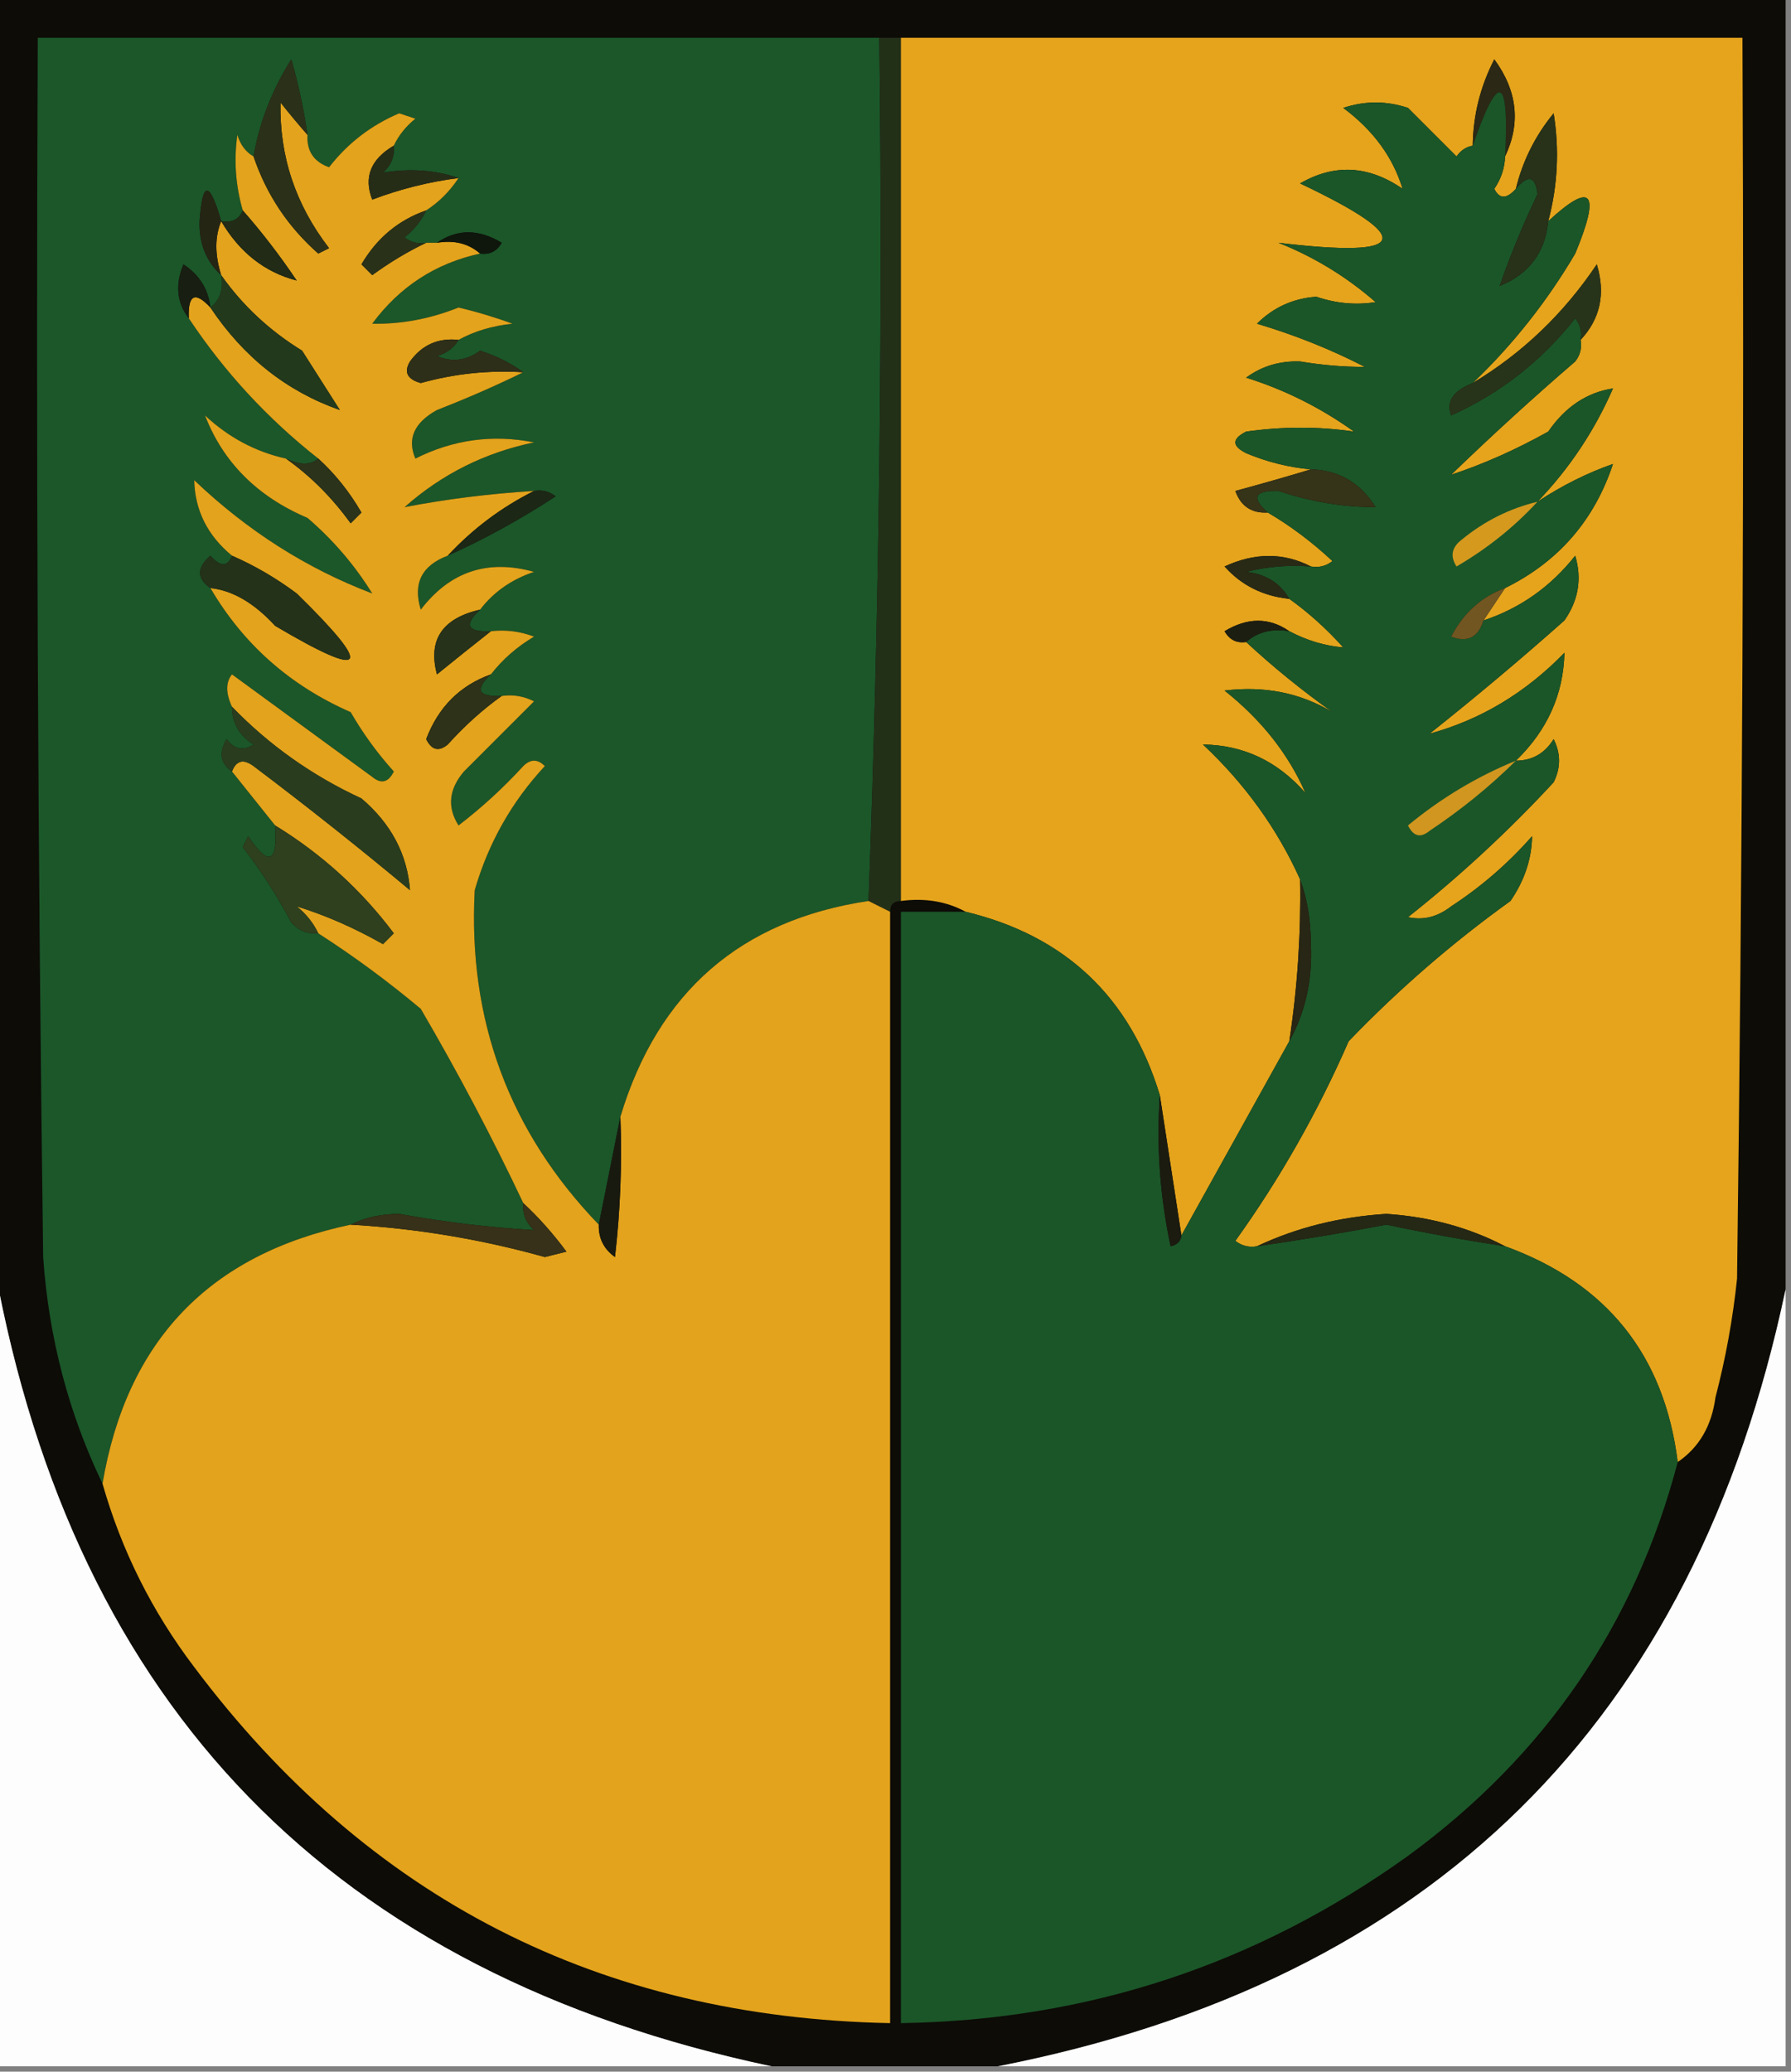 <?xml version="1.0" encoding="UTF-8"?>
<!DOCTYPE svg PUBLIC "-//W3C//DTD SVG 1.1//EN" "http://www.w3.org/Graphics/SVG/1.1/DTD/svg11.dtd">
<svg xmlns="http://www.w3.org/2000/svg" version="1.1" width="166px" height="192px" style="shape-rendering:geometricPrecision; text-rendering:geometricPrecision; image-rendering:optimizeQuality; fill-rule:evenodd; clip-rule:evenodd" xmlns:xlink="http://www.w3.org/1999/xlink">
<rect width="100%" height="100%" fill="#808080" stroke="none"/>
<g><path style="opacity:1" fill="#0d0c07" d="M -0.5,-0.5 C 54.833,-0.5 110.167,-0.5 165.5,-0.5C 165.5,39.5 165.5,79.5 165.5,119.5C 157.038,159.629 132.705,183.629 92.5,191.5C 85.5,191.5 78.5,191.5 71.5,191.5C 30.927,182.927 6.927,158.261 -0.5,117.5C -0.5,78.167 -0.5,38.833 -0.5,-0.5 Z"/></g>
<g><path style="opacity:1" fill="#1b5729" d="M 81.5,3.5 C 81.824,30.241 81.491,56.907 80.5,83.5C 68.645,85.272 60.979,91.939 57.5,103.5C 56.833,106.833 56.167,110.167 55.5,113.5C 47.194,104.877 43.36,94.543 44,82.5C 45.267,78.131 47.433,74.297 50.5,71C 49.833,70.333 49.167,70.333 48.5,71C 46.65,73.018 44.65,74.851 42.5,76.5C 41.432,74.812 41.599,73.146 43,71.5C 45.167,69.333 47.333,67.167 49.5,65C 48.552,64.517 47.552,64.35 46.5,64.5C 44.302,64.591 43.969,63.925 45.5,62.5C 46.574,61.115 47.907,59.949 49.5,59C 48.207,58.51 46.873,58.343 45.5,58.5C 43.302,58.591 42.969,57.925 44.5,56.5C 45.749,54.864 47.416,53.697 49.5,53C 45.207,51.798 41.707,52.965 39,56.5C 38.253,54.072 39.086,52.406 41.5,51.5C 44.94,49.945 48.273,48.112 51.5,46C 50.906,45.536 50.239,45.369 49.5,45.5C 45.389,45.752 41.389,46.252 37.5,47C 40.952,43.941 44.952,41.941 49.5,41C 45.668,40.238 42.002,40.738 38.5,42.5C 37.718,40.671 38.384,39.171 40.5,38C 43.309,36.907 45.976,35.74 48.5,34.5C 47.359,33.661 46.026,32.994 44.5,32.5C 43.232,33.428 41.899,33.595 40.5,33C 41.416,32.722 42.083,32.222 42.5,31.5C 43.952,30.698 45.618,30.198 47.5,30C 45.863,29.399 44.197,28.899 42.5,28.5C 39.869,29.553 37.202,30.053 34.5,30C 37.038,26.567 40.371,24.4 44.5,23.5C 45.376,23.631 46.043,23.297 46.5,22.5C 44.364,21.207 42.364,21.207 40.5,22.5C 40.167,22.5 39.833,22.5 39.5,22.5C 38.761,22.631 38.094,22.464 37.5,22C 38.38,21.292 39.047,20.458 39.5,19.5C 40.694,18.728 41.694,17.728 42.5,16.5C 40.328,15.755 37.995,15.588 35.5,16C 36.252,15.329 36.586,14.496 36.5,13.5C 36.953,12.542 37.62,11.708 38.5,11C 38,10.833 37.5,10.667 37,10.5C 34.392,11.609 32.226,13.276 30.5,15.5C 29.081,14.995 28.415,13.995 28.5,12.5C 28.162,10.146 27.662,7.813 27,5.5C 25.209,8.35 24.042,11.35 23.5,14.5C 22.778,14.082 22.278,13.416 22,12.5C 21.666,14.847 21.833,17.181 22.5,19.5C 22.158,20.338 21.492,20.672 20.5,20.5C 19.422,16.73 18.755,16.73 18.5,20.5C 18.436,22.557 19.102,24.223 20.5,25.5C 20.737,26.791 20.404,27.791 19.5,28.5C 19.315,26.804 18.481,25.471 17,24.5C 16.22,26.387 16.387,28.054 17.5,29.5C 20.792,34.46 24.792,38.793 29.5,42.5C 28.798,43.116 27.798,43.116 26.5,42.5C 23.685,41.874 21.185,40.54 19,38.5C 20.687,42.855 23.854,46.022 28.5,48C 30.875,50.039 32.874,52.372 34.5,55C 28.427,52.696 22.927,49.196 18,44.5C 18.067,47.3 19.233,49.633 21.5,51.5C 21.095,52.55 20.429,52.55 19.5,51.5C 18.224,52.614 18.224,53.614 19.5,54.5C 22.551,59.706 26.885,63.539 32.5,66C 33.64,67.973 34.973,69.807 36.5,71.5C 35.998,72.521 35.332,72.688 34.5,72C 30.167,68.833 25.833,65.667 21.5,62.5C 20.913,63.233 20.913,64.233 21.5,65.5C 21.511,67.017 22.177,68.184 23.5,69C 22.551,69.617 21.718,69.451 21,68.5C 20.26,69.749 20.427,70.749 21.5,71.5C 22.833,73.167 24.167,74.833 25.5,76.5C 25.741,79.999 24.908,80.332 23,77.5C 22.833,77.833 22.667,78.167 22.5,78.5C 24.197,80.699 25.697,83.032 27,85.5C 27.671,86.252 28.504,86.586 29.5,86.5C 32.789,88.616 35.956,90.949 39,93.5C 42.447,99.396 45.614,105.396 48.5,111.5C 48.414,112.496 48.748,113.329 49.5,114C 45.354,113.762 41.187,113.262 37,112.5C 35.293,112.508 33.793,112.842 32.5,113.5C 19.413,116.254 11.747,124.254 9.5,137.5C 6.352,130.963 4.519,123.963 4,116.5C 3.5,78.835 3.333,41.168 3.5,3.5C 29.5,3.5 55.5,3.5 81.5,3.5 Z"/></g>
<g><path style="opacity:1" fill="#233018" d="M 81.5,3.5 C 82.167,3.5 82.833,3.5 83.5,3.5C 83.5,30.167 83.5,56.833 83.5,83.5C 82.833,83.5 82.5,83.833 82.5,84.5C 81.833,84.167 81.167,83.833 80.5,83.5C 81.491,56.907 81.824,30.241 81.5,3.5 Z"/></g>
<g><path style="opacity:1" fill="#e5a41c" d="M 83.5,3.5 C 109.5,3.5 135.5,3.5 161.5,3.5C 161.667,41.835 161.5,80.168 161,118.5C 160.612,122.219 159.945,125.886 159,129.5C 158.647,132.152 157.48,134.152 155.5,135.5C 154.258,125.588 148.925,118.922 139.5,115.5C 136.173,113.765 132.506,112.765 128.5,112.5C 124.171,112.77 120.171,113.77 116.5,115.5C 115.761,115.631 115.094,115.464 114.5,115C 118.633,109.239 122.133,103.073 125,96.5C 129.626,91.694 134.626,87.361 140,83.5C 141.301,81.598 141.968,79.598 142,77.5C 139.78,80.021 137.28,82.188 134.5,84C 133.241,84.982 131.908,85.315 130.5,85C 135.301,81.201 139.801,77.034 144,72.5C 144.667,71.167 144.667,69.833 144,68.5C 143.184,69.823 142.017,70.489 140.5,70.5C 143.41,67.69 144.91,64.356 145,60.5C 141.393,64.209 137.226,66.709 132.5,68C 136.759,64.619 140.926,61.119 145,57.5C 146.301,55.635 146.635,53.635 146,51.5C 143.721,54.381 140.888,56.381 137.5,57.5C 138.167,56.5 138.833,55.5 139.5,54.5C 144.429,52.07 147.762,48.237 149.5,43C 147.123,43.827 144.789,44.994 142.5,46.5C 145.455,43.425 147.789,39.925 149.5,36C 147.08,36.372 145.08,37.705 143.5,40C 140.475,41.688 137.475,43.021 134.5,44C 138.239,40.383 142.072,36.883 146,33.5C 146.464,32.906 146.631,32.239 146.5,31.5C 148.326,29.545 148.826,27.212 148,24.5C 144.936,29.066 141.102,32.733 136.5,35.5C 140.214,31.95 143.381,27.95 146,23.5C 148.382,17.764 147.549,16.764 143.5,20.5C 144.376,17.201 144.543,13.868 144,10.5C 142.295,12.577 141.128,14.91 140.5,17.5C 139.637,18.463 138.97,18.463 138.5,17.5C 139.127,16.583 139.461,15.583 139.5,14.5C 140.966,11.405 140.632,8.405 138.5,5.5C 137.205,8.012 136.539,10.679 136.5,13.5C 135.883,13.611 135.383,13.944 135,14.5C 133.5,13 132,11.5 130.5,10C 128.5,9.333 126.5,9.333 124.5,10C 127.274,12.064 129.107,14.564 130,17.5C 126.848,15.325 123.681,15.158 120.5,17C 131.311,22.128 130.645,23.961 118.5,22.5C 121.824,23.828 124.824,25.661 127.5,28C 125.674,28.292 123.841,28.125 122,27.5C 119.851,27.658 118.017,28.492 116.5,30C 119.986,31.034 123.319,32.367 126.5,34C 124.566,34.012 122.566,33.845 120.5,33.5C 118.611,33.436 116.944,33.936 115.5,35C 119.071,36.119 122.404,37.785 125.5,40C 122.24,39.518 118.907,39.518 115.5,40C 114.167,40.667 114.167,41.333 115.5,42C 117.436,42.813 119.436,43.313 121.5,43.5C 119.302,44.165 116.969,44.832 114.5,45.5C 115.005,46.919 116.005,47.585 117.5,47.5C 119.611,48.736 121.611,50.236 123.5,52C 122.906,52.464 122.239,52.631 121.5,52.5C 118.976,51.2 116.309,51.2 113.5,52.5C 115.064,54.251 117.064,55.251 119.5,55.5C 121.27,56.764 122.937,58.264 124.5,60C 122.811,59.866 121.144,59.366 119.5,58.5C 117.636,57.207 115.636,57.207 113.5,58.5C 113.957,59.297 114.624,59.631 115.5,59.5C 117.978,61.803 120.645,63.969 123.5,66C 120.52,64.211 117.186,63.544 113.5,64C 116.922,66.719 119.422,69.886 121,73.5C 118.419,70.545 115.253,69.045 111.5,69C 115.391,72.651 118.391,76.818 120.5,81.5C 120.587,86.537 120.254,91.537 119.5,96.5C 116.184,102.46 112.851,108.46 109.5,114.5C 108.833,110.167 108.167,105.833 107.5,101.5C 104.725,92.391 98.725,86.724 89.5,84.5C 87.735,83.539 85.735,83.205 83.5,83.5C 83.5,56.833 83.5,30.167 83.5,3.5 Z"/></g>
<g><path style="opacity:1" fill="#2b2915" d="M 139.5,14.5 C 139.886,6.937 138.886,6.604 136.5,13.5C 136.539,10.679 137.205,8.012 138.5,5.5C 140.632,8.405 140.966,11.405 139.5,14.5 Z"/></g>
<g><path style="opacity:1" fill="#1b5628" d="M 139.5,14.5 C 139.461,15.583 139.127,16.583 138.5,17.5C 138.97,18.463 139.637,18.463 140.5,17.5C 141.65,16.15 142.317,16.316 142.5,18C 141.111,20.917 139.945,23.751 139,26.5C 141.711,25.412 143.211,23.412 143.5,20.5C 147.549,16.764 148.382,17.764 146,23.5C 143.381,27.95 140.214,31.95 136.5,35.5C 134.683,36.219 134.016,37.219 134.5,38.5C 139.05,36.454 142.883,33.454 146,29.5C 146.464,30.094 146.631,30.761 146.5,31.5C 146.631,32.239 146.464,32.906 146,33.5C 142.072,36.883 138.239,40.383 134.5,44C 137.475,43.021 140.475,41.688 143.5,40C 145.08,37.705 147.08,36.372 149.5,36C 147.789,39.925 145.455,43.425 142.5,46.5C 144.789,44.994 147.123,43.827 149.5,43C 147.762,48.237 144.429,52.07 139.5,54.5C 137.318,55.3 135.651,56.8 134.5,59C 135.998,59.585 136.998,59.085 137.5,57.5C 140.888,56.381 143.721,54.381 146,51.5C 146.635,53.635 146.301,55.635 145,57.5C 140.926,61.119 136.759,64.619 132.5,68C 137.226,66.709 141.393,64.209 145,60.5C 144.91,64.356 143.41,67.69 140.5,70.5C 142.017,70.489 143.184,69.823 144,68.5C 144.667,69.833 144.667,71.167 144,72.5C 139.801,77.034 135.301,81.201 130.5,85C 131.908,85.315 133.241,84.982 134.5,84C 137.28,82.188 139.78,80.021 142,77.5C 141.968,79.598 141.301,81.598 140,83.5C 134.626,87.361 129.626,91.694 125,96.5C 122.133,103.073 118.633,109.239 114.5,115C 115.094,115.464 115.761,115.631 116.5,115.5C 120.505,114.928 124.505,114.261 128.5,113.5C 132.159,114.276 135.825,114.943 139.5,115.5C 148.925,118.922 154.258,125.588 155.5,135.5C 151.55,150.534 143.217,162.701 130.5,172C 116.477,182.063 100.811,187.23 83.5,187.5C 83.5,153.167 83.5,118.833 83.5,84.5C 85.5,84.5 87.5,84.5 89.5,84.5C 98.725,86.724 104.725,92.391 107.5,101.5C 107.173,106.214 107.507,110.88 108.5,115.5C 109.107,115.376 109.44,115.043 109.5,114.5C 112.851,108.46 116.184,102.46 119.5,96.5C 120.991,93.814 121.657,90.814 121.5,87.5C 121.495,85.303 121.162,83.303 120.5,81.5C 118.391,76.818 115.391,72.651 111.5,69C 115.253,69.045 118.419,70.545 121,73.5C 119.422,69.886 116.922,66.719 113.5,64C 117.186,63.544 120.52,64.211 123.5,66C 120.645,63.969 117.978,61.803 115.5,59.5C 116.568,58.566 117.901,58.232 119.5,58.5C 121.144,59.366 122.811,59.866 124.5,60C 122.937,58.264 121.27,56.764 119.5,55.5C 118.653,54.034 117.32,53.2 115.5,53C 117.473,52.505 119.473,52.338 121.5,52.5C 122.239,52.631 122.906,52.464 123.5,52C 121.611,50.236 119.611,48.736 117.5,47.5C 115.946,46.105 116.279,45.439 118.5,45.5C 121.482,46.501 124.482,47.001 127.5,47C 126.084,44.736 124.084,43.569 121.5,43.5C 119.436,43.313 117.436,42.813 115.5,42C 114.167,41.333 114.167,40.667 115.5,40C 118.907,39.518 122.24,39.518 125.5,40C 122.404,37.785 119.071,36.119 115.5,35C 116.944,33.936 118.611,33.436 120.5,33.5C 122.566,33.845 124.566,34.012 126.5,34C 123.319,32.367 119.986,31.034 116.5,30C 118.017,28.492 119.851,27.658 122,27.5C 123.841,28.125 125.674,28.292 127.5,28C 124.824,25.661 121.824,23.828 118.5,22.5C 130.645,23.961 131.311,22.128 120.5,17C 123.681,15.158 126.848,15.325 130,17.5C 129.107,14.564 127.274,12.064 124.5,10C 126.5,9.333 128.5,9.333 130.5,10C 132,11.5 133.5,13 135,14.5C 135.383,13.944 135.883,13.611 136.5,13.5C 138.886,6.604 139.886,6.937 139.5,14.5 Z"/></g>
<g><path style="opacity:1" fill="#e3a31c" d="M 28.5,12.5 C 28.415,13.995 29.081,14.995 30.5,15.5C 32.226,13.276 34.392,11.609 37,10.5C 37.5,10.667 38,10.833 38.5,11C 37.62,11.708 36.953,12.542 36.5,13.5C 34.359,14.755 33.693,16.422 34.5,18.5C 37.096,17.518 39.762,16.851 42.5,16.5C 41.694,17.728 40.694,18.728 39.5,19.5C 36.931,20.396 34.931,22.062 33.5,24.5C 33.833,24.833 34.167,25.167 34.5,25.5C 36.145,24.304 37.811,23.304 39.5,22.5C 39.833,22.5 40.167,22.5 40.5,22.5C 42.099,22.232 43.432,22.566 44.5,23.5C 40.371,24.4 37.038,26.567 34.5,30C 37.202,30.053 39.869,29.553 42.5,28.5C 44.197,28.899 45.863,29.399 47.5,30C 45.618,30.198 43.952,30.698 42.5,31.5C 40.61,31.297 39.11,31.963 38,33.5C 37.409,34.483 37.742,35.15 39,35.5C 42.105,34.633 45.272,34.299 48.5,34.5C 45.976,35.74 43.309,36.907 40.5,38C 38.384,39.171 37.718,40.671 38.5,42.5C 42.002,40.738 45.668,40.238 49.5,41C 44.952,41.941 40.952,43.941 37.5,47C 41.389,46.252 45.389,45.752 49.5,45.5C 46.476,47.013 43.809,49.013 41.5,51.5C 39.086,52.406 38.253,54.072 39,56.5C 41.707,52.965 45.207,51.798 49.5,53C 47.416,53.697 45.749,54.864 44.5,56.5C 40.981,57.309 39.648,59.309 40.5,62.5C 42.21,61.113 43.877,59.779 45.5,58.5C 46.873,58.343 48.207,58.51 49.5,59C 47.907,59.949 46.574,61.115 45.5,62.5C 42.63,63.528 40.63,65.528 39.5,68.5C 40.002,69.521 40.668,69.688 41.5,69C 43.063,67.264 44.73,65.764 46.5,64.5C 47.552,64.35 48.552,64.517 49.5,65C 47.333,67.167 45.167,69.333 43,71.5C 41.599,73.146 41.432,74.812 42.5,76.5C 44.65,74.851 46.65,73.018 48.5,71C 49.167,70.333 49.833,70.333 50.5,71C 47.433,74.297 45.267,78.131 44,82.5C 43.36,94.543 47.194,104.877 55.5,113.5C 55.461,114.756 55.961,115.756 57,116.5C 57.499,112.179 57.666,107.846 57.5,103.5C 60.979,91.939 68.645,85.272 80.5,83.5C 81.167,83.833 81.833,84.167 82.5,84.5C 82.5,118.833 82.5,153.167 82.5,187.5C 55.599,186.967 34.099,175.967 18,154.5C 14.096,149.358 11.262,143.691 9.5,137.5C 11.747,124.254 19.413,116.254 32.5,113.5C 38.601,113.85 44.601,114.85 50.5,116.5C 51.167,116.333 51.833,116.167 52.5,116C 51.267,114.333 49.934,112.833 48.5,111.5C 45.614,105.396 42.447,99.396 39,93.5C 35.956,90.949 32.789,88.616 29.5,86.5C 29.047,85.542 28.381,84.708 27.5,84C 30.141,84.811 32.808,85.978 35.5,87.5C 35.833,87.167 36.167,86.833 36.5,86.5C 33.493,82.487 29.826,79.154 25.5,76.5C 24.167,74.833 22.833,73.167 21.5,71.5C 21.897,70.475 22.563,70.308 23.5,71C 28.424,74.713 33.258,78.546 38,82.5C 37.749,79.169 36.249,76.336 33.5,74C 28.944,71.894 24.944,69.061 21.5,65.5C 20.913,64.233 20.913,63.233 21.5,62.5C 25.833,65.667 30.167,68.833 34.5,72C 35.332,72.688 35.998,72.521 36.5,71.5C 34.973,69.807 33.64,67.973 32.5,66C 26.885,63.539 22.551,59.706 19.5,54.5C 21.554,54.716 23.554,55.882 25.5,58C 34.041,63.053 34.708,62.053 27.5,55C 25.595,53.579 23.595,52.412 21.5,51.5C 19.233,49.633 18.067,47.3 18,44.5C 22.927,49.196 28.427,52.696 34.5,55C 32.874,52.372 30.875,50.039 28.5,48C 23.854,46.022 20.687,42.855 19,38.5C 21.185,40.54 23.685,41.874 26.5,42.5C 28.785,44.118 30.785,46.118 32.5,48.5C 32.833,48.167 33.167,47.833 33.5,47.5C 32.388,45.581 31.054,43.914 29.5,42.5C 24.792,38.793 20.792,34.46 17.5,29.5C 17.409,27.302 18.076,26.969 19.5,28.5C 22.579,33.106 26.579,36.272 31.5,38C 30.333,36.167 29.167,34.333 28,32.5C 24.975,30.639 22.475,28.305 20.5,25.5C 19.904,23.602 19.904,21.935 20.5,20.5C 22.202,23.395 24.536,25.228 27.5,26C 25.934,23.674 24.268,21.508 22.5,19.5C 21.833,17.181 21.666,14.847 22,12.5C 22.278,13.416 22.778,14.082 23.5,14.5C 24.697,18.031 26.697,21.031 29.5,23.5C 29.833,23.333 30.167,23.167 30.5,23C 27.391,18.968 25.891,14.468 26,9.5C 26.852,10.571 27.685,11.571 28.5,12.5 Z"/></g>
<g><path style="opacity:1" fill="#273219" d="M 143.5,20.5 C 143.211,23.412 141.711,25.412 139,26.5C 139.945,23.751 141.111,20.917 142.5,18C 142.317,16.316 141.65,16.15 140.5,17.5C 141.128,14.91 142.295,12.577 144,10.5C 144.543,13.868 144.376,17.201 143.5,20.5 Z"/></g>
<g><path style="opacity:1" fill="#2b3118" d="M 28.5,12.5 C 27.685,11.571 26.852,10.571 26,9.5C 25.891,14.468 27.391,18.968 30.5,23C 30.167,23.167 29.833,23.333 29.5,23.5C 26.697,21.031 24.697,18.031 23.5,14.5C 24.042,11.35 25.209,8.35 27,5.5C 27.662,7.813 28.162,10.146 28.5,12.5 Z"/></g>
<g><path style="opacity:1" fill="#262d17" d="M 36.5,13.5 C 36.586,14.496 36.252,15.329 35.5,16C 37.995,15.588 40.328,15.755 42.5,16.5C 39.762,16.851 37.096,17.518 34.5,18.5C 33.693,16.422 34.359,14.755 36.5,13.5 Z"/></g>
<g><path style="opacity:1" fill="#252514" d="M 20.5,20.5 C 19.904,21.935 19.904,23.602 20.5,25.5C 19.102,24.223 18.436,22.557 18.5,20.5C 18.755,16.73 19.422,16.73 20.5,20.5 Z"/></g>
<g><path style="opacity:1" fill="#2a3119" d="M 39.5,19.5 C 39.047,20.458 38.38,21.292 37.5,22C 38.094,22.464 38.761,22.631 39.5,22.5C 37.811,23.304 36.145,24.304 34.5,25.5C 34.167,25.167 33.833,24.833 33.5,24.5C 34.931,22.062 36.931,20.396 39.5,19.5 Z"/></g>
<g><path style="opacity:1" fill="#0f160c" d="M 40.5,22.5 C 42.364,21.207 44.364,21.207 46.5,22.5C 46.043,23.297 45.376,23.631 44.5,23.5C 43.432,22.566 42.099,22.232 40.5,22.5 Z"/></g>
<g><path style="opacity:1" fill="#212b16" d="M 22.5,19.5 C 24.268,21.508 25.934,23.674 27.5,26C 24.536,25.228 22.202,23.395 20.5,20.5C 21.492,20.672 22.158,20.338 22.5,19.5 Z"/></g>
<g><path style="opacity:1" fill="#181e11" d="M 19.5,28.5 C 18.076,26.969 17.409,27.302 17.5,29.5C 16.387,28.054 16.22,26.387 17,24.5C 18.481,25.471 19.315,26.804 19.5,28.5 Z"/></g>
<g><path style="opacity:1" fill="#22391c" d="M 20.5,25.5 C 22.475,28.305 24.975,30.639 28,32.5C 29.167,34.333 30.333,36.167 31.5,38C 26.579,36.272 22.579,33.106 19.5,28.5C 20.404,27.791 20.737,26.791 20.5,25.5 Z"/></g>
<g><path style="opacity:1" fill="#283419" d="M 146.5,31.5 C 146.631,30.761 146.464,30.094 146,29.5C 142.883,33.454 139.05,36.454 134.5,38.5C 134.016,37.219 134.683,36.219 136.5,35.5C 141.102,32.733 144.936,29.066 148,24.5C 148.826,27.212 148.326,29.545 146.5,31.5 Z"/></g>
<g><path style="opacity:1" fill="#2e2f18" d="M 42.5,31.5 C 42.083,32.222 41.416,32.722 40.5,33C 41.899,33.595 43.232,33.428 44.5,32.5C 46.026,32.994 47.359,33.661 48.5,34.5C 45.272,34.299 42.105,34.633 39,35.5C 37.742,35.15 37.409,34.483 38,33.5C 39.11,31.963 40.61,31.297 42.5,31.5 Z"/></g>
<g><path style="opacity:1" fill="#2b331a" d="M 26.5,42.5 C 27.798,43.116 28.798,43.116 29.5,42.5C 31.054,43.914 32.388,45.581 33.5,47.5C 33.167,47.833 32.833,48.167 32.5,48.5C 30.785,46.118 28.785,44.118 26.5,42.5 Z"/></g>
<g><path style="opacity:1" fill="#353318" d="M 121.5,43.5 C 124.084,43.569 126.084,44.736 127.5,47C 124.482,47.001 121.482,46.501 118.5,45.5C 116.279,45.439 115.946,46.105 117.5,47.5C 116.005,47.585 115.005,46.919 114.5,45.5C 116.969,44.832 119.302,44.165 121.5,43.5 Z"/></g>
<g><path style="opacity:1" fill="#d5991e" d="M 142.5,46.5 C 140.344,48.841 137.844,50.841 135,52.5C 134.383,51.551 134.549,50.718 135.5,50C 137.577,48.295 139.91,47.128 142.5,46.5 Z"/></g>
<g><path style="opacity:1" fill="#1c2715" d="M 49.5,45.5 C 50.239,45.369 50.906,45.536 51.5,46C 48.273,48.112 44.94,49.945 41.5,51.5C 43.809,49.013 46.476,47.013 49.5,45.5 Z"/></g>
<g><path style="opacity:1" fill="#282a16" d="M 121.5,52.5 C 119.473,52.338 117.473,52.505 115.5,53C 117.32,53.2 118.653,54.034 119.5,55.5C 117.064,55.251 115.064,54.251 113.5,52.5C 116.309,51.2 118.976,51.2 121.5,52.5 Z"/></g>
<g><path style="opacity:1" fill="#243219" d="M 21.5,51.5 C 23.595,52.412 25.595,53.579 27.5,55C 34.708,62.053 34.041,63.053 25.5,58C 23.554,55.882 21.554,54.716 19.5,54.5C 18.224,53.614 18.224,52.614 19.5,51.5C 20.429,52.55 21.095,52.55 21.5,51.5 Z"/></g>
<g><path style="opacity:1" fill="#1d1e12" d="M 119.5,58.5 C 117.901,58.232 116.568,58.566 115.5,59.5C 114.624,59.631 113.957,59.297 113.5,58.5C 115.636,57.207 117.636,57.207 119.5,58.5 Z"/></g>
<g><path style="opacity:1" fill="#715621" d="M 139.5,54.5 C 138.833,55.5 138.167,56.5 137.5,57.5C 136.998,59.085 135.998,59.585 134.5,59C 135.651,56.8 137.318,55.3 139.5,54.5 Z"/></g>
<g><path style="opacity:1" fill="#263219" d="M 44.5,56.5 C 42.969,57.925 43.302,58.591 45.5,58.5C 43.877,59.779 42.21,61.113 40.5,62.5C 39.648,59.309 40.981,57.309 44.5,56.5 Z"/></g>
<g><path style="opacity:1" fill="#2d3218" d="M 45.5,62.5 C 43.969,63.925 44.302,64.591 46.5,64.5C 44.73,65.764 43.063,67.264 41.5,69C 40.668,69.688 40.002,69.521 39.5,68.5C 40.63,65.528 42.63,63.528 45.5,62.5 Z"/></g>
<g><path style="opacity:1" fill="#293d1e" d="M 21.5,65.5 C 24.944,69.061 28.944,71.894 33.5,74C 36.249,76.336 37.749,79.169 38,82.5C 33.258,78.546 28.424,74.713 23.5,71C 22.563,70.308 21.897,70.475 21.5,71.5C 20.427,70.749 20.26,69.749 21,68.5C 21.718,69.451 22.551,69.617 23.5,69C 22.177,68.184 21.511,67.017 21.5,65.5 Z"/></g>
<g><path style="opacity:1" fill="#d1961f" d="M 140.5,70.5 C 138.087,72.887 135.42,75.054 132.5,77C 131.668,77.688 131.002,77.521 130.5,76.5C 133.557,73.974 136.891,71.974 140.5,70.5 Z"/></g>
<g><path style="opacity:1" fill="#2e401e" d="M 25.5,76.5 C 29.826,79.154 33.493,82.487 36.5,86.5C 36.167,86.833 35.833,87.167 35.5,87.5C 32.808,85.978 30.141,84.811 27.5,84C 28.381,84.708 29.047,85.542 29.5,86.5C 28.504,86.586 27.671,86.252 27,85.5C 25.697,83.032 24.197,80.699 22.5,78.5C 22.667,78.167 22.833,77.833 23,77.5C 24.908,80.332 25.741,79.999 25.5,76.5 Z"/></g>
<g><path style="opacity:1" fill="#282614" d="M 120.5,81.5 C 121.162,83.303 121.495,85.303 121.5,87.5C 121.657,90.814 120.991,93.814 119.5,96.5C 120.254,91.537 120.587,86.537 120.5,81.5 Z"/></g>
<g><path style="opacity:1" fill="#1b1b10" d="M 107.5,101.5 C 108.167,105.833 108.833,110.167 109.5,114.5C 109.44,115.043 109.107,115.376 108.5,115.5C 107.507,110.88 107.173,106.214 107.5,101.5 Z"/></g>
<g><path style="opacity:1" fill="#191a0f" d="M 57.5,103.5 C 57.666,107.846 57.499,112.179 57,116.5C 55.961,115.756 55.461,114.756 55.5,113.5C 56.167,110.167 56.833,106.833 57.5,103.5 Z"/></g>
<g><path style="opacity:1" fill="#363118" d="M 48.5,111.5 C 49.934,112.833 51.267,114.333 52.5,116C 51.833,116.167 51.167,116.333 50.5,116.5C 44.601,114.85 38.601,113.85 32.5,113.5C 33.793,112.842 35.293,112.508 37,112.5C 41.187,113.262 45.354,113.762 49.5,114C 48.748,113.329 48.414,112.496 48.5,111.5 Z"/></g>
<g><path style="opacity:1" fill="#252815" d="M 139.5,115.5 C 135.825,114.943 132.159,114.276 128.5,113.5C 124.505,114.261 120.505,114.928 116.5,115.5C 120.171,113.77 124.171,112.77 128.5,112.5C 132.506,112.765 136.173,113.765 139.5,115.5 Z"/></g>
<g><path style="opacity:1" fill="#fdfdfd" d="M -0.5,117.5 C 6.927,158.261 30.927,182.927 71.5,191.5C 47.5,191.5 23.5,191.5 -0.5,191.5C -0.5,166.833 -0.5,142.167 -0.5,117.5 Z"/></g>
<g><path style="opacity:1" fill="#fdfdfd" d="M 165.5,119.5 C 165.5,143.5 165.5,167.5 165.5,191.5C 141.167,191.5 116.833,191.5 92.5,191.5C 132.705,183.629 157.038,159.629 165.5,119.5 Z"/></g>
</svg>
